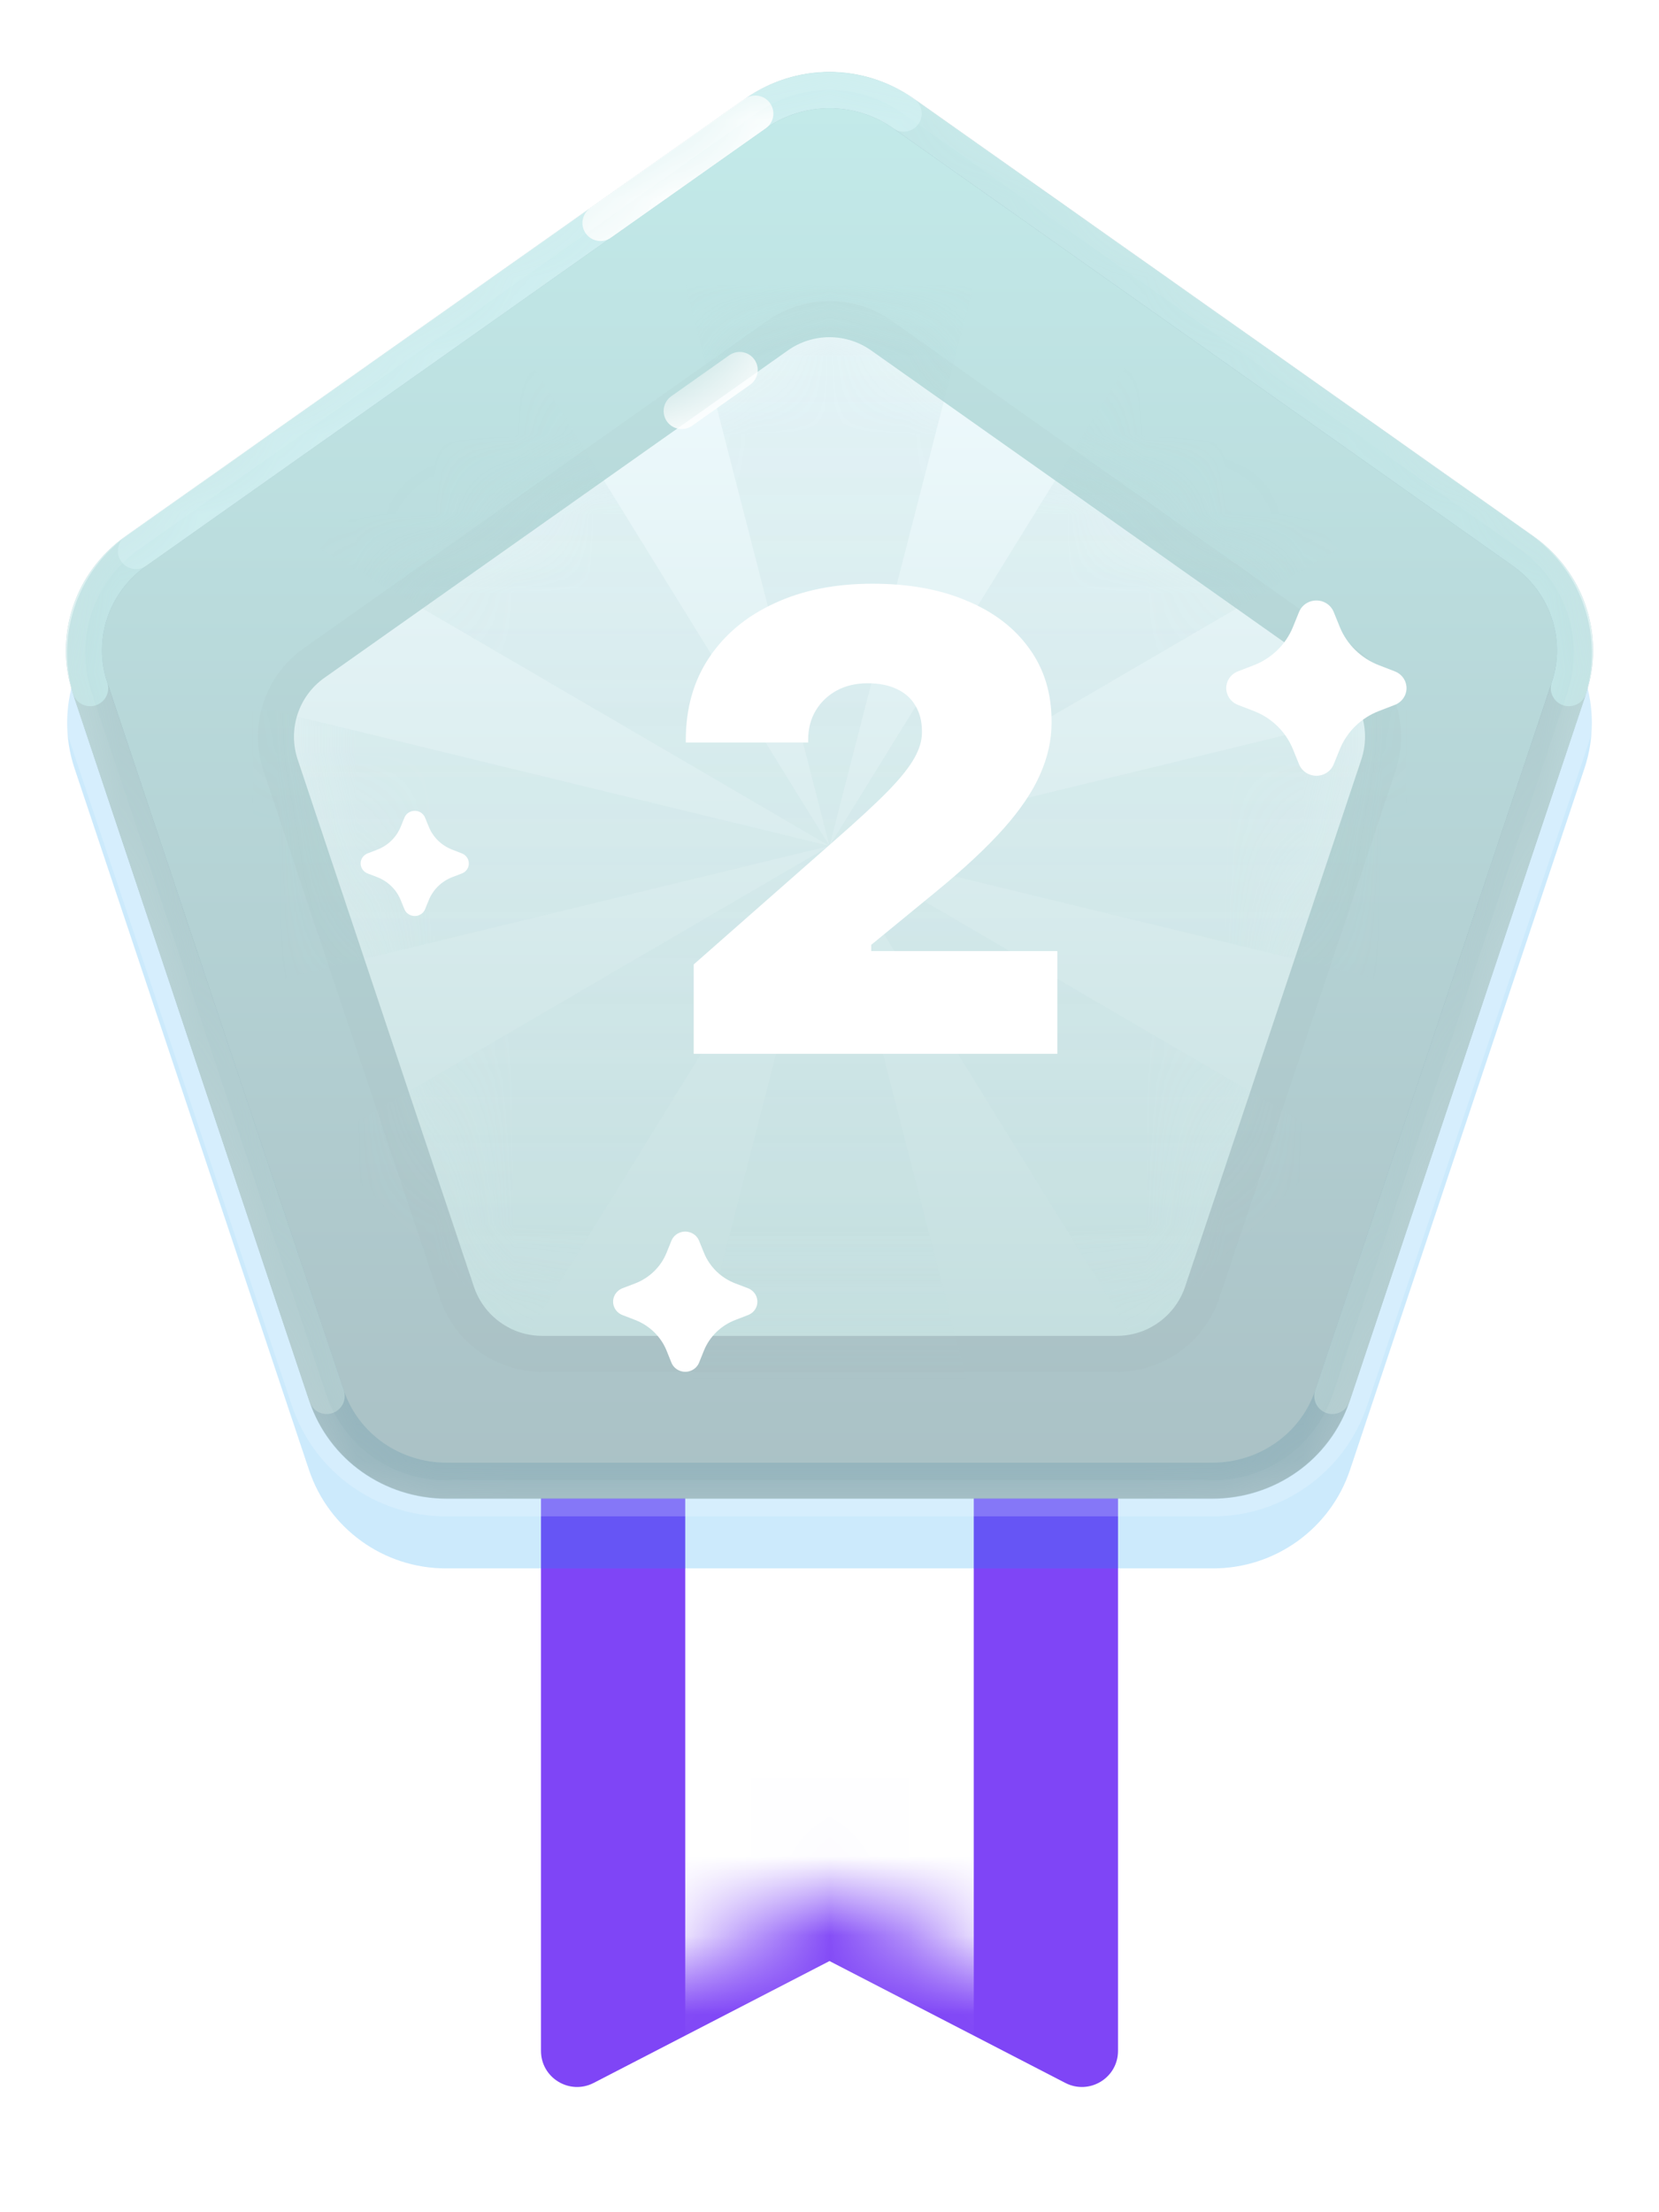 <svg width="21" height="28" viewBox="0 0 21 28" fill="none" xmlns="http://www.w3.org/2000/svg">
<g filter="url(#filter0_d_599_1263)">
<path fill-rule="evenodd" clip-rule="evenodd" d="M6.848 10.707H14.152V25.045C14.152 25.387 13.79 25.607 13.486 25.451L10.5 23.908L7.514 25.451C7.21 25.607 6.848 25.387 6.848 25.045V10.707Z" fill="#7F45F6"/>
</g>
<mask id="mask0_599_1263" style="mask-type:luminance" maskUnits="userSpaceOnUse" x="6" y="10" width="9" height="16">
<path fill-rule="evenodd" clip-rule="evenodd" d="M6.848 10.707H14.152V25.045C14.152 25.387 13.79 25.607 13.486 25.451L10.5 23.908L7.514 25.451C7.21 25.607 6.848 25.387 6.848 25.045V10.707Z" fill="white"/>
</mask>
<g mask="url(#mask0_599_1263)">
<path fill-rule="evenodd" clip-rule="evenodd" d="M8.674 17.807H12.326V25.794H8.674V17.807Z" fill="white"/>
</g>
<path style="mix-blend-mode:multiply" opacity="0.2" fill-rule="evenodd" clip-rule="evenodd" d="M9.447 2.131C10.078 1.686 10.922 1.686 11.553 2.131L19.377 7.657C20.036 8.122 20.311 8.963 20.056 9.727L17.089 18.604C16.84 19.349 16.142 19.851 15.357 19.851H5.643C4.858 19.851 4.16 19.349 3.911 18.604L0.944 9.727C0.689 8.963 0.965 8.122 1.623 7.657L9.447 2.131Z" fill="#0298F3"/>
<path fill-rule="evenodd" clip-rule="evenodd" d="M9.447 1.244C10.078 0.798 10.922 0.798 11.553 1.244L19.377 6.769C20.035 7.234 20.311 8.076 20.056 8.84L17.089 17.717C16.84 18.462 16.142 18.964 15.357 18.964H5.643C4.858 18.964 4.16 18.462 3.911 17.717L0.944 8.84C0.689 8.076 0.964 7.234 1.623 6.769L9.447 1.244Z" fill="url(#paint0_linear_599_1263)" stroke="#FEFFFF" stroke-opacity="0.2" stroke-width="0.457"/>
<mask id="mask1_599_1263" style="mask-type:luminance" maskUnits="userSpaceOnUse" x="0" y="0" width="21" height="20">
<path fill-rule="evenodd" clip-rule="evenodd" d="M9.447 1.244C10.078 0.798 10.922 0.798 11.553 1.244L19.377 6.769C20.035 7.234 20.311 8.076 20.056 8.84L17.089 17.717C16.84 18.462 16.142 18.964 15.357 18.964H5.643C4.858 18.964 4.16 18.462 3.911 17.717L0.944 8.84C0.689 8.076 0.964 7.234 1.623 6.769L9.447 1.244Z" fill="white" stroke="white" stroke-width="0.457"/>
</mask>
<g mask="url(#mask1_599_1263)">
<path d="M11.439 1.438C10.879 1.042 10.121 1.042 9.561 1.438L1.721 6.974C1.161 7.37 0.927 8.071 1.141 8.71L4.135 17.669C4.349 18.309 4.963 18.742 5.655 18.742H15.345C16.037 18.742 16.651 18.309 16.865 17.669L19.859 8.71C20.073 8.071 19.839 7.37 19.279 6.974L11.439 1.438Z" stroke="#94B4BD" stroke-width="0.457" stroke-linecap="round"/>
<path d="M16.865 17.669L19.859 8.711" stroke="#B1CDD0" stroke-width="0.457" stroke-linecap="round"/>
<path d="M1.141 8.711L4.135 17.669" stroke="#B1CDD0" stroke-width="0.457" stroke-linecap="round"/>
<path d="M19.859 8.71C20.073 8.071 19.839 7.37 19.279 6.974L11.439 1.438C10.879 1.042 10.121 1.042 9.561 1.438L1.721 6.974C1.161 7.37 0.927 8.071 1.141 8.71" stroke="#C3E6E7" stroke-width="0.457" stroke-linecap="round"/>
<path opacity="0.4" d="M11.439 1.438C10.879 1.042 10.121 1.042 9.561 1.438L1.721 6.974" stroke="#E5FEFF" stroke-width="0.457" stroke-linecap="round"/>
<path d="M9.561 1.438L7.601 2.822" stroke="white" stroke-width="0.457" stroke-linecap="round"/>
</g>
<g filter="url(#filter1_d_599_1263)">
<path fill-rule="evenodd" clip-rule="evenodd" d="M9.973 3.978C10.289 3.755 10.711 3.755 11.027 3.978L16.892 8.121C17.222 8.353 17.359 8.774 17.232 9.156L15.002 15.827C14.877 16.2 14.529 16.451 14.136 16.451H6.864C6.471 16.451 6.123 16.2 5.998 15.827L3.768 9.156C3.641 8.774 3.778 8.353 4.108 8.121L9.973 3.978Z" fill="url(#paint1_linear_599_1263)"/>
<path d="M11.158 3.792C10.764 3.513 10.236 3.513 9.842 3.792L3.976 7.934C3.565 8.225 3.392 8.751 3.552 9.229L5.782 15.899C5.937 16.365 6.373 16.679 6.864 16.679H14.136C14.627 16.679 15.063 16.365 15.218 15.899L17.448 9.229C17.608 8.751 17.436 8.225 17.024 7.934L11.158 3.792Z" stroke="#94A0A4" stroke-opacity="0.06" stroke-width="0.457"/>
</g>
<mask id="mask2_599_1263" style="mask-type:luminance" maskUnits="userSpaceOnUse" x="3" y="3" width="15" height="14">
<path fill-rule="evenodd" clip-rule="evenodd" d="M9.973 3.978C10.289 3.755 10.711 3.755 11.027 3.978L16.892 8.121C17.222 8.353 17.359 8.774 17.232 9.156L15.002 15.827C14.877 16.2 14.529 16.451 14.136 16.451H6.864C6.471 16.451 6.123 16.2 5.998 15.827L3.768 9.156C3.641 8.774 3.778 8.353 4.108 8.121L9.973 3.978Z" fill="white"/>
</mask>
<g mask="url(#mask2_599_1263)">
<g style="mix-blend-mode:multiply" opacity="0.2">
<path fill-rule="evenodd" clip-rule="evenodd" d="M10.5 10.707L3.196 12.482V8.931L10.5 10.707ZM10.5 10.707L12.326 3.606H8.674L10.5 10.707ZM10.5 10.707L17.804 8.931V12.482L10.5 10.707ZM10.5 10.707L14.374 4.431L16.956 6.941L10.5 10.707ZM10.5 10.707L14.374 16.982L16.956 14.472L10.5 10.707ZM10.5 10.707L8.674 17.807H12.326L10.5 10.707ZM10.5 10.707L6.626 16.982L4.044 14.472L10.5 10.707Z" fill="url(#paint2_linear_599_1263)"/>
<path d="M6.626 4.431L4.044 6.941L10.5 10.707L6.626 4.431Z" fill="url(#paint3_linear_599_1263)"/>
</g>
<path d="M9.363 4.683C9.046 4.907 8.802 5.08 8.629 5.202" stroke="white" stroke-width="0.457" stroke-linecap="round"/>
</g>
<path d="M8.781 13.338V12.207L10.555 10.646C10.852 10.386 11.081 10.175 11.241 10.012C11.402 9.846 11.512 9.707 11.574 9.595C11.638 9.482 11.67 9.375 11.67 9.274V9.254C11.67 9.128 11.642 9.02 11.586 8.929C11.533 8.838 11.454 8.768 11.349 8.72C11.248 8.672 11.126 8.648 10.984 8.648C10.837 8.648 10.706 8.678 10.591 8.74C10.479 8.802 10.39 8.886 10.326 8.993C10.262 9.1 10.23 9.223 10.23 9.362V9.398H8.681V9.366C8.681 8.967 8.779 8.621 8.974 8.327C9.172 8.03 9.447 7.8 9.801 7.637C10.156 7.471 10.571 7.388 11.044 7.388C11.505 7.388 11.903 7.46 12.24 7.605C12.58 7.746 12.843 7.948 13.03 8.21C13.218 8.47 13.311 8.776 13.311 9.129V9.149C13.311 9.366 13.263 9.583 13.167 9.799C13.073 10.016 12.919 10.245 12.706 10.485C12.492 10.726 12.207 10.992 11.851 11.284L10.555 12.347L11.028 11.621V12.347L10.555 12.038H13.384V13.338H8.781Z" fill="white"/>
<g filter="url(#filter2_d_599_1263)">
<path fill-rule="evenodd" clip-rule="evenodd" d="M8.038 16.706L7.88 16.645C7.783 16.608 7.736 16.502 7.774 16.408C7.793 16.361 7.832 16.324 7.88 16.305L8.038 16.245C8.22 16.175 8.365 16.035 8.437 15.857L8.499 15.704C8.537 15.61 8.646 15.564 8.743 15.601C8.791 15.619 8.83 15.657 8.849 15.704L8.911 15.857C8.983 16.035 9.127 16.175 9.31 16.245L9.468 16.305C9.564 16.342 9.612 16.448 9.574 16.543C9.555 16.59 9.516 16.627 9.468 16.645L9.31 16.706C9.127 16.776 8.983 16.916 8.911 17.093L8.849 17.247C8.811 17.341 8.702 17.387 8.605 17.35C8.556 17.331 8.518 17.294 8.499 17.247L8.437 17.093C8.365 16.916 8.22 16.776 8.038 16.706Z" fill="white"/>
</g>
<g filter="url(#filter3_d_599_1263)">
<path fill-rule="evenodd" clip-rule="evenodd" d="M15.868 8.998L15.671 8.922C15.55 8.876 15.491 8.743 15.538 8.626C15.562 8.567 15.61 8.52 15.671 8.497L15.868 8.421C16.096 8.334 16.276 8.158 16.366 7.937L16.444 7.745C16.492 7.628 16.628 7.57 16.749 7.616C16.81 7.639 16.858 7.686 16.882 7.745L16.96 7.937C17.05 8.158 17.23 8.334 17.458 8.421L17.655 8.497C17.776 8.543 17.835 8.676 17.788 8.793C17.764 8.852 17.716 8.899 17.655 8.922L17.458 8.998C17.23 9.085 17.05 9.261 16.96 9.482L16.882 9.674C16.834 9.792 16.698 9.849 16.577 9.803C16.516 9.78 16.468 9.733 16.444 9.674L16.366 9.482C16.276 9.261 16.096 9.085 15.868 8.998Z" fill="white"/>
</g>
<g filter="url(#filter4_d_599_1263)">
<path fill-rule="evenodd" clip-rule="evenodd" d="M4.773 11.101L4.655 11.056C4.582 11.028 4.546 10.948 4.575 10.878C4.589 10.843 4.618 10.815 4.655 10.801L4.773 10.755C4.91 10.703 5.018 10.598 5.072 10.465L5.119 10.35C5.147 10.279 5.229 10.245 5.302 10.272C5.338 10.286 5.367 10.314 5.381 10.35L5.428 10.465C5.482 10.598 5.59 10.703 5.727 10.755L5.845 10.801C5.918 10.829 5.953 10.908 5.925 10.979C5.911 11.014 5.882 11.042 5.845 11.056L5.727 11.101C5.59 11.154 5.482 11.259 5.428 11.392L5.381 11.507C5.353 11.578 5.271 11.612 5.198 11.584C5.162 11.57 5.133 11.543 5.119 11.507L5.072 11.392C5.018 11.259 4.91 11.154 4.773 11.101Z" fill="white"/>
</g>
<defs>
<filter id="filter0_d_599_1263" x="5.935" y="10.707" width="9.13" height="16.622" filterUnits="userSpaceOnUse" color-interpolation-filters="sRGB">
<feFlood flood-opacity="0" result="BackgroundImageFix"/>
<feColorMatrix in="SourceAlpha" type="matrix" values="0 0 0 0 0 0 0 0 0 0 0 0 0 0 0 0 0 0 127 0" result="hardAlpha"/>
<feOffset dy="0.913"/>
<feGaussianBlur stdDeviation="0.457"/>
<feColorMatrix type="matrix" values="0 0 0 0 0.333 0 0 0 0 0.79 0 0 0 0 0.82 0 0 0 0.2 0"/>
<feBlend mode="darken" in2="BackgroundImageFix" result="effect1_dropShadow_599_1263"/>
<feBlend mode="normal" in="SourceGraphic" in2="effect1_dropShadow_599_1263" result="shape"/>
</filter>
<filter id="filter1_d_599_1263" x="2.352" y="2.898" width="16.297" height="15.379" filterUnits="userSpaceOnUse" color-interpolation-filters="sRGB">
<feFlood flood-opacity="0" result="BackgroundImageFix"/>
<feColorMatrix in="SourceAlpha" type="matrix" values="0 0 0 0 0 0 0 0 0 0 0 0 0 0 0 0 0 0 127 0" result="hardAlpha"/>
<feOffset dy="0.457"/>
<feGaussianBlur stdDeviation="0.457"/>
<feColorMatrix type="matrix" values="0 0 0 0 0.02 0 0 0 0 0.443 0 0 0 0 0.643 0 0 0 0.12 0"/>
<feBlend mode="normal" in2="BackgroundImageFix" result="effect1_dropShadow_599_1263"/>
<feBlend mode="normal" in="SourceGraphic" in2="effect1_dropShadow_599_1263" result="shape"/>
</filter>
<filter id="filter2_d_599_1263" x="6.848" y="14.675" width="3.652" height="3.601" filterUnits="userSpaceOnUse" color-interpolation-filters="sRGB">
<feFlood flood-opacity="0" result="BackgroundImageFix"/>
<feColorMatrix in="SourceAlpha" type="matrix" values="0 0 0 0 0 0 0 0 0 0 0 0 0 0 0 0 0 0 127 0" result="hardAlpha"/>
<feOffset/>
<feGaussianBlur stdDeviation="0.457"/>
<feColorMatrix type="matrix" values="0 0 0 0 0.706 0 0 0 0 0.824 0 0 0 0 0.831 0 0 0 1 0"/>
<feBlend mode="normal" in2="BackgroundImageFix" result="effect1_dropShadow_599_1263"/>
<feBlend mode="normal" in="SourceGraphic" in2="effect1_dropShadow_599_1263" result="shape"/>
</filter>
<filter id="filter3_d_599_1263" x="14.609" y="6.687" width="4.109" height="4.045" filterUnits="userSpaceOnUse" color-interpolation-filters="sRGB">
<feFlood flood-opacity="0" result="BackgroundImageFix"/>
<feColorMatrix in="SourceAlpha" type="matrix" values="0 0 0 0 0 0 0 0 0 0 0 0 0 0 0 0 0 0 127 0" result="hardAlpha"/>
<feOffset/>
<feGaussianBlur stdDeviation="0.457"/>
<feColorMatrix type="matrix" values="0 0 0 0 0.706 0 0 0 0 0.824 0 0 0 0 0.831 0 0 0 1 0"/>
<feBlend mode="normal" in2="BackgroundImageFix" result="effect1_dropShadow_599_1263"/>
<feBlend mode="normal" in="SourceGraphic" in2="effect1_dropShadow_599_1263" result="shape"/>
</filter>
<filter id="filter4_d_599_1263" x="3.652" y="9.35" width="3.196" height="3.157" filterUnits="userSpaceOnUse" color-interpolation-filters="sRGB">
<feFlood flood-opacity="0" result="BackgroundImageFix"/>
<feColorMatrix in="SourceAlpha" type="matrix" values="0 0 0 0 0 0 0 0 0 0 0 0 0 0 0 0 0 0 127 0" result="hardAlpha"/>
<feOffset/>
<feGaussianBlur stdDeviation="0.457"/>
<feColorMatrix type="matrix" values="0 0 0 0 0.706 0 0 0 0 0.824 0 0 0 0 0.831 0 0 0 1 0"/>
<feBlend mode="normal" in2="BackgroundImageFix" result="effect1_dropShadow_599_1263"/>
<feBlend mode="normal" in="SourceGraphic" in2="effect1_dropShadow_599_1263" result="shape"/>
</filter>
<linearGradient id="paint0_linear_599_1263" x1="0" y1="0.5" x2="0" y2="20.913" gradientUnits="userSpaceOnUse">
<stop stop-color="#C4ECEB"/>
<stop offset="1" stop-color="#A7BCC1"/>
</linearGradient>
<linearGradient id="paint1_linear_599_1263" x1="3.196" y1="3.606" x2="3.196" y2="17.807" gradientUnits="userSpaceOnUse">
<stop stop-color="#F0FBFE"/>
<stop offset="1" stop-color="#C0DCDC"/>
</linearGradient>
<linearGradient id="paint2_linear_599_1263" x1="3.871" y1="3.606" x2="3.871" y2="16.493" gradientUnits="userSpaceOnUse">
<stop stop-color="#AFD4D6"/>
<stop offset="1" stop-color="#B9D9DB" stop-opacity="0.57"/>
</linearGradient>
<linearGradient id="paint3_linear_599_1263" x1="3.871" y1="3.606" x2="3.871" y2="16.493" gradientUnits="userSpaceOnUse">
<stop stop-color="#AFD4D6"/>
<stop offset="1" stop-color="#B9D9DB" stop-opacity="0.57"/>
</linearGradient>
</defs>
</svg>
